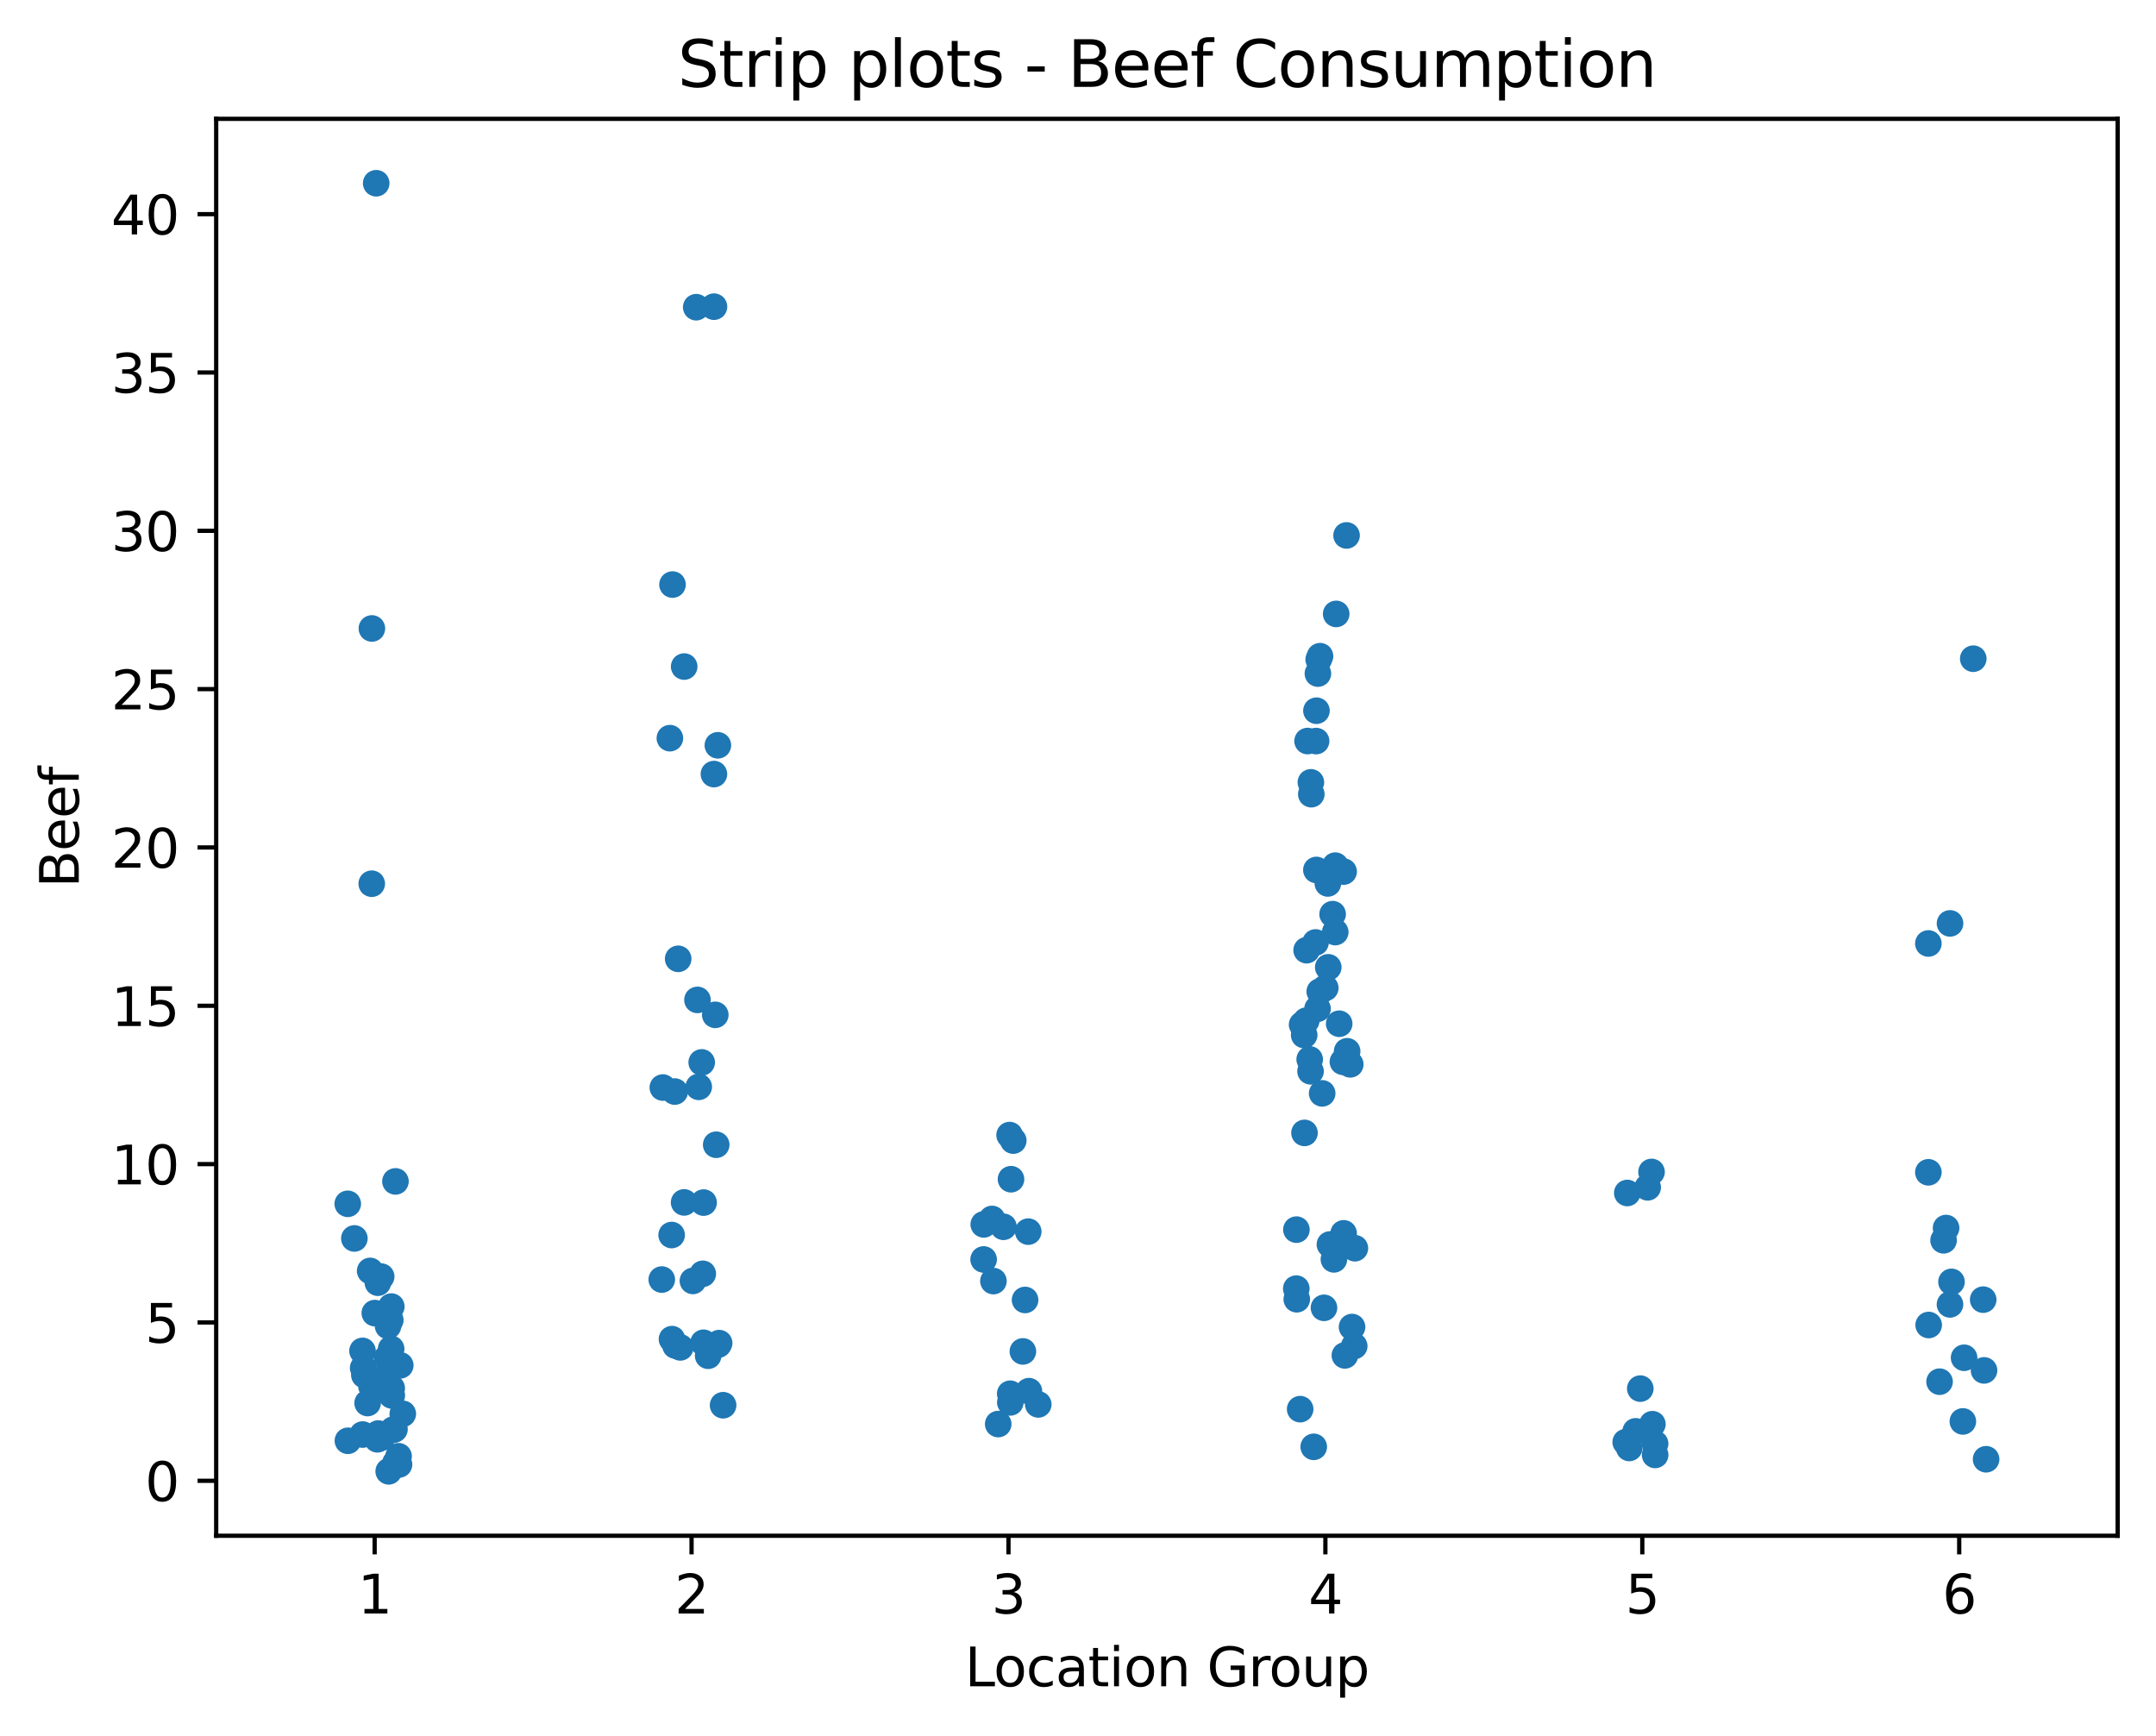 <?xml version="1.0" encoding="utf-8" standalone="no"?>
<!DOCTYPE svg PUBLIC "-//W3C//DTD SVG 1.1//EN"
  "http://www.w3.org/Graphics/SVG/1.1/DTD/svg11.dtd">
<svg xmlns:xlink="http://www.w3.org/1999/xlink" width="404.923pt" height="325.986pt" viewBox="0 0 404.923 325.986" xmlns="http://www.w3.org/2000/svg" version="1.1">
 <defs>
  <style type="text/css">*{stroke-linejoin: round; stroke-linecap: butt}</style>
 </defs>
 <g id="figure_1">
  <g id="patch_1">
   <path d="M 0 325.986 
L 404.923 325.986 
L 404.923 0 
L 0 0 
L 0 325.986 
z
" style="fill: none"/>
  </g>
  <g id="axes_1">
   <g id="patch_2">
    <path d="M 40.603 288.43 
L 397.723 288.43 
L 397.723 22.318 
L 40.603 22.318 
L 40.603 288.43 
z
" style="fill: none"/>
   </g>
   <g id="matplotlib.axis_1">
    <g id="xtick_1">
     <g id="line2d_1">
      <defs>
       <path id="me4820d6d7a" d="M 0 0 
L 0 3.5 
" style="stroke: #000000; stroke-width: 0.8"/>
      </defs>
      <g>
       <use xlink:href="#me4820d6d7a" x="70.363" y="288.43" style="stroke: #000000; stroke-width: 0.8"/>
      </g>
     </g>
     <g id="text_1">
      <!-- 1 -->
      <g transform="translate(67.182 303.029) scale(0.1 -0.1)">
       <defs>
        <path id="DejaVuSans-31" d="M 794 531 
L 1825 531 
L 1825 4091 
L 703 3866 
L 703 4441 
L 1819 4666 
L 2450 4666 
L 2450 531 
L 3481 531 
L 3481 0 
L 794 0 
L 794 531 
z
" transform="scale(0.016)"/>
       </defs>
       <use xlink:href="#DejaVuSans-31"/>
      </g>
     </g>
    </g>
    <g id="xtick_2">
     <g id="line2d_2">
      <g>
       <use xlink:href="#me4820d6d7a" x="129.883" y="288.43" style="stroke: #000000; stroke-width: 0.8"/>
      </g>
     </g>
     <g id="text_2">
      <!-- 2 -->
      <g transform="translate(126.702 303.029) scale(0.1 -0.1)">
       <defs>
        <path id="DejaVuSans-32" d="M 1228 531 
L 3431 531 
L 3431 0 
L 469 0 
L 469 531 
Q 828 903 1448 1529 
Q 2069 2156 2228 2338 
Q 2531 2678 2651 2914 
Q 2772 3150 2772 3378 
Q 2772 3750 2511 3984 
Q 2250 4219 1831 4219 
Q 1534 4219 1204 4116 
Q 875 4013 500 3803 
L 500 4441 
Q 881 4594 1212 4672 
Q 1544 4750 1819 4750 
Q 2544 4750 2975 4387 
Q 3406 4025 3406 3419 
Q 3406 3131 3298 2873 
Q 3191 2616 2906 2266 
Q 2828 2175 2409 1742 
Q 1991 1309 1228 531 
z
" transform="scale(0.016)"/>
       </defs>
       <use xlink:href="#DejaVuSans-32"/>
      </g>
     </g>
    </g>
    <g id="xtick_3">
     <g id="line2d_3">
      <g>
       <use xlink:href="#me4820d6d7a" x="189.403" y="288.43" style="stroke: #000000; stroke-width: 0.8"/>
      </g>
     </g>
     <g id="text_3">
      <!-- 3 -->
      <g transform="translate(186.222 303.029) scale(0.1 -0.1)">
       <defs>
        <path id="DejaVuSans-33" d="M 2597 2516 
Q 3050 2419 3304 2112 
Q 3559 1806 3559 1356 
Q 3559 666 3084 287 
Q 2609 -91 1734 -91 
Q 1441 -91 1130 -33 
Q 819 25 488 141 
L 488 750 
Q 750 597 1062 519 
Q 1375 441 1716 441 
Q 2309 441 2620 675 
Q 2931 909 2931 1356 
Q 2931 1769 2642 2001 
Q 2353 2234 1838 2234 
L 1294 2234 
L 1294 2753 
L 1863 2753 
Q 2328 2753 2575 2939 
Q 2822 3125 2822 3475 
Q 2822 3834 2567 4026 
Q 2313 4219 1838 4219 
Q 1578 4219 1281 4162 
Q 984 4106 628 3988 
L 628 4550 
Q 988 4650 1302 4700 
Q 1616 4750 1894 4750 
Q 2613 4750 3031 4423 
Q 3450 4097 3450 3541 
Q 3450 3153 3228 2886 
Q 3006 2619 2597 2516 
z
" transform="scale(0.016)"/>
       </defs>
       <use xlink:href="#DejaVuSans-33"/>
      </g>
     </g>
    </g>
    <g id="xtick_4">
     <g id="line2d_4">
      <g>
       <use xlink:href="#me4820d6d7a" x="248.923" y="288.43" style="stroke: #000000; stroke-width: 0.8"/>
      </g>
     </g>
     <g id="text_4">
      <!-- 4 -->
      <g transform="translate(245.742 303.029) scale(0.1 -0.1)">
       <defs>
        <path id="DejaVuSans-34" d="M 2419 4116 
L 825 1625 
L 2419 1625 
L 2419 4116 
z
M 2253 4666 
L 3047 4666 
L 3047 1625 
L 3713 1625 
L 3713 1100 
L 3047 1100 
L 3047 0 
L 2419 0 
L 2419 1100 
L 313 1100 
L 313 1709 
L 2253 4666 
z
" transform="scale(0.016)"/>
       </defs>
       <use xlink:href="#DejaVuSans-34"/>
      </g>
     </g>
    </g>
    <g id="xtick_5">
     <g id="line2d_5">
      <g>
       <use xlink:href="#me4820d6d7a" x="308.443" y="288.43" style="stroke: #000000; stroke-width: 0.8"/>
      </g>
     </g>
     <g id="text_5">
      <!-- 5 -->
      <g transform="translate(305.262 303.029) scale(0.1 -0.1)">
       <defs>
        <path id="DejaVuSans-35" d="M 691 4666 
L 3169 4666 
L 3169 4134 
L 1269 4134 
L 1269 2991 
Q 1406 3038 1543 3061 
Q 1681 3084 1819 3084 
Q 2600 3084 3056 2656 
Q 3513 2228 3513 1497 
Q 3513 744 3044 326 
Q 2575 -91 1722 -91 
Q 1428 -91 1123 -41 
Q 819 9 494 109 
L 494 744 
Q 775 591 1075 516 
Q 1375 441 1709 441 
Q 2250 441 2565 725 
Q 2881 1009 2881 1497 
Q 2881 1984 2565 2268 
Q 2250 2553 1709 2553 
Q 1456 2553 1204 2497 
Q 953 2441 691 2322 
L 691 4666 
z
" transform="scale(0.016)"/>
       </defs>
       <use xlink:href="#DejaVuSans-35"/>
      </g>
     </g>
    </g>
    <g id="xtick_6">
     <g id="line2d_6">
      <g>
       <use xlink:href="#me4820d6d7a" x="367.963" y="288.43" style="stroke: #000000; stroke-width: 0.8"/>
      </g>
     </g>
     <g id="text_6">
      <!-- 6 -->
      <g transform="translate(364.782 303.029) scale(0.1 -0.1)">
       <defs>
        <path id="DejaVuSans-36" d="M 2113 2584 
Q 1688 2584 1439 2293 
Q 1191 2003 1191 1497 
Q 1191 994 1439 701 
Q 1688 409 2113 409 
Q 2538 409 2786 701 
Q 3034 994 3034 1497 
Q 3034 2003 2786 2293 
Q 2538 2584 2113 2584 
z
M 3366 4563 
L 3366 3988 
Q 3128 4100 2886 4159 
Q 2644 4219 2406 4219 
Q 1781 4219 1451 3797 
Q 1122 3375 1075 2522 
Q 1259 2794 1537 2939 
Q 1816 3084 2150 3084 
Q 2853 3084 3261 2657 
Q 3669 2231 3669 1497 
Q 3669 778 3244 343 
Q 2819 -91 2113 -91 
Q 1303 -91 875 529 
Q 447 1150 447 2328 
Q 447 3434 972 4092 
Q 1497 4750 2381 4750 
Q 2619 4750 2861 4703 
Q 3103 4656 3366 4563 
z
" transform="scale(0.016)"/>
       </defs>
       <use xlink:href="#DejaVuSans-36"/>
      </g>
     </g>
    </g>
    <g id="text_7">
     <!-- Location Group -->
     <g transform="translate(181.206 316.707) scale(0.1 -0.1)">
      <defs>
       <path id="DejaVuSans-4c" d="M 628 4666 
L 1259 4666 
L 1259 531 
L 3531 531 
L 3531 0 
L 628 0 
L 628 4666 
z
" transform="scale(0.016)"/>
       <path id="DejaVuSans-6f" d="M 1959 3097 
Q 1497 3097 1228 2736 
Q 959 2375 959 1747 
Q 959 1119 1226 758 
Q 1494 397 1959 397 
Q 2419 397 2687 759 
Q 2956 1122 2956 1747 
Q 2956 2369 2687 2733 
Q 2419 3097 1959 3097 
z
M 1959 3584 
Q 2709 3584 3137 3096 
Q 3566 2609 3566 1747 
Q 3566 888 3137 398 
Q 2709 -91 1959 -91 
Q 1206 -91 779 398 
Q 353 888 353 1747 
Q 353 2609 779 3096 
Q 1206 3584 1959 3584 
z
" transform="scale(0.016)"/>
       <path id="DejaVuSans-63" d="M 3122 3366 
L 3122 2828 
Q 2878 2963 2633 3030 
Q 2388 3097 2138 3097 
Q 1578 3097 1268 2742 
Q 959 2388 959 1747 
Q 959 1106 1268 751 
Q 1578 397 2138 397 
Q 2388 397 2633 464 
Q 2878 531 3122 666 
L 3122 134 
Q 2881 22 2623 -34 
Q 2366 -91 2075 -91 
Q 1284 -91 818 406 
Q 353 903 353 1747 
Q 353 2603 823 3093 
Q 1294 3584 2113 3584 
Q 2378 3584 2631 3529 
Q 2884 3475 3122 3366 
z
" transform="scale(0.016)"/>
       <path id="DejaVuSans-61" d="M 2194 1759 
Q 1497 1759 1228 1600 
Q 959 1441 959 1056 
Q 959 750 1161 570 
Q 1363 391 1709 391 
Q 2188 391 2477 730 
Q 2766 1069 2766 1631 
L 2766 1759 
L 2194 1759 
z
M 3341 1997 
L 3341 0 
L 2766 0 
L 2766 531 
Q 2569 213 2275 61 
Q 1981 -91 1556 -91 
Q 1019 -91 701 211 
Q 384 513 384 1019 
Q 384 1609 779 1909 
Q 1175 2209 1959 2209 
L 2766 2209 
L 2766 2266 
Q 2766 2663 2505 2880 
Q 2244 3097 1772 3097 
Q 1472 3097 1187 3025 
Q 903 2953 641 2809 
L 641 3341 
Q 956 3463 1253 3523 
Q 1550 3584 1831 3584 
Q 2591 3584 2966 3190 
Q 3341 2797 3341 1997 
z
" transform="scale(0.016)"/>
       <path id="DejaVuSans-74" d="M 1172 4494 
L 1172 3500 
L 2356 3500 
L 2356 3053 
L 1172 3053 
L 1172 1153 
Q 1172 725 1289 603 
Q 1406 481 1766 481 
L 2356 481 
L 2356 0 
L 1766 0 
Q 1100 0 847 248 
Q 594 497 594 1153 
L 594 3053 
L 172 3053 
L 172 3500 
L 594 3500 
L 594 4494 
L 1172 4494 
z
" transform="scale(0.016)"/>
       <path id="DejaVuSans-69" d="M 603 3500 
L 1178 3500 
L 1178 0 
L 603 0 
L 603 3500 
z
M 603 4863 
L 1178 4863 
L 1178 4134 
L 603 4134 
L 603 4863 
z
" transform="scale(0.016)"/>
       <path id="DejaVuSans-6e" d="M 3513 2113 
L 3513 0 
L 2938 0 
L 2938 2094 
Q 2938 2591 2744 2837 
Q 2550 3084 2163 3084 
Q 1697 3084 1428 2787 
Q 1159 2491 1159 1978 
L 1159 0 
L 581 0 
L 581 3500 
L 1159 3500 
L 1159 2956 
Q 1366 3272 1645 3428 
Q 1925 3584 2291 3584 
Q 2894 3584 3203 3211 
Q 3513 2838 3513 2113 
z
" transform="scale(0.016)"/>
       <path id="DejaVuSans-20" transform="scale(0.016)"/>
       <path id="DejaVuSans-47" d="M 3809 666 
L 3809 1919 
L 2778 1919 
L 2778 2438 
L 4434 2438 
L 4434 434 
Q 4069 175 3628 42 
Q 3188 -91 2688 -91 
Q 1594 -91 976 548 
Q 359 1188 359 2328 
Q 359 3472 976 4111 
Q 1594 4750 2688 4750 
Q 3144 4750 3555 4637 
Q 3966 4525 4313 4306 
L 4313 3634 
Q 3963 3931 3569 4081 
Q 3175 4231 2741 4231 
Q 1884 4231 1454 3753 
Q 1025 3275 1025 2328 
Q 1025 1384 1454 906 
Q 1884 428 2741 428 
Q 3075 428 3337 486 
Q 3600 544 3809 666 
z
" transform="scale(0.016)"/>
       <path id="DejaVuSans-72" d="M 2631 2963 
Q 2534 3019 2420 3045 
Q 2306 3072 2169 3072 
Q 1681 3072 1420 2755 
Q 1159 2438 1159 1844 
L 1159 0 
L 581 0 
L 581 3500 
L 1159 3500 
L 1159 2956 
Q 1341 3275 1631 3429 
Q 1922 3584 2338 3584 
Q 2397 3584 2469 3576 
Q 2541 3569 2628 3553 
L 2631 2963 
z
" transform="scale(0.016)"/>
       <path id="DejaVuSans-75" d="M 544 1381 
L 544 3500 
L 1119 3500 
L 1119 1403 
Q 1119 906 1312 657 
Q 1506 409 1894 409 
Q 2359 409 2629 706 
Q 2900 1003 2900 1516 
L 2900 3500 
L 3475 3500 
L 3475 0 
L 2900 0 
L 2900 538 
Q 2691 219 2414 64 
Q 2138 -91 1772 -91 
Q 1169 -91 856 284 
Q 544 659 544 1381 
z
M 1991 3584 
L 1991 3584 
z
" transform="scale(0.016)"/>
       <path id="DejaVuSans-70" d="M 1159 525 
L 1159 -1331 
L 581 -1331 
L 581 3500 
L 1159 3500 
L 1159 2969 
Q 1341 3281 1617 3432 
Q 1894 3584 2278 3584 
Q 2916 3584 3314 3078 
Q 3713 2572 3713 1747 
Q 3713 922 3314 415 
Q 2916 -91 2278 -91 
Q 1894 -91 1617 61 
Q 1341 213 1159 525 
z
M 3116 1747 
Q 3116 2381 2855 2742 
Q 2594 3103 2138 3103 
Q 1681 3103 1420 2742 
Q 1159 2381 1159 1747 
Q 1159 1113 1420 752 
Q 1681 391 2138 391 
Q 2594 391 2855 752 
Q 3116 1113 3116 1747 
z
" transform="scale(0.016)"/>
      </defs>
      <use xlink:href="#DejaVuSans-4c"/>
      <use xlink:href="#DejaVuSans-6f" x="53.963"/>
      <use xlink:href="#DejaVuSans-63" x="115.145"/>
      <use xlink:href="#DejaVuSans-61" x="170.125"/>
      <use xlink:href="#DejaVuSans-74" x="231.404"/>
      <use xlink:href="#DejaVuSans-69" x="270.613"/>
      <use xlink:href="#DejaVuSans-6f" x="298.396"/>
      <use xlink:href="#DejaVuSans-6e" x="359.578"/>
      <use xlink:href="#DejaVuSans-20" x="422.957"/>
      <use xlink:href="#DejaVuSans-47" x="454.744"/>
      <use xlink:href="#DejaVuSans-72" x="532.234"/>
      <use xlink:href="#DejaVuSans-6f" x="571.098"/>
      <use xlink:href="#DejaVuSans-75" x="632.279"/>
      <use xlink:href="#DejaVuSans-70" x="695.658"/>
     </g>
    </g>
   </g>
   <g id="matplotlib.axis_2">
    <g id="ytick_1">
     <g id="line2d_7">
      <defs>
       <path id="m3ebc1cd7a2" d="M 0 0 
L -3.5 0 
" style="stroke: #000000; stroke-width: 0.8"/>
      </defs>
      <g>
       <use xlink:href="#m3ebc1cd7a2" x="40.603" y="278.114" style="stroke: #000000; stroke-width: 0.8"/>
      </g>
     </g>
     <g id="text_8">
      <!-- 0 -->
      <g transform="translate(27.241 281.913) scale(0.1 -0.1)">
       <defs>
        <path id="DejaVuSans-30" d="M 2034 4250 
Q 1547 4250 1301 3770 
Q 1056 3291 1056 2328 
Q 1056 1369 1301 889 
Q 1547 409 2034 409 
Q 2525 409 2770 889 
Q 3016 1369 3016 2328 
Q 3016 3291 2770 3770 
Q 2525 4250 2034 4250 
z
M 2034 4750 
Q 2819 4750 3233 4129 
Q 3647 3509 3647 2328 
Q 3647 1150 3233 529 
Q 2819 -91 2034 -91 
Q 1250 -91 836 529 
Q 422 1150 422 2328 
Q 422 3509 836 4129 
Q 1250 4750 2034 4750 
z
" transform="scale(0.016)"/>
       </defs>
       <use xlink:href="#DejaVuSans-30"/>
      </g>
     </g>
    </g>
    <g id="ytick_2">
     <g id="line2d_8">
      <g>
       <use xlink:href="#m3ebc1cd7a2" x="40.603" y="248.377" style="stroke: #000000; stroke-width: 0.8"/>
      </g>
     </g>
     <g id="text_9">
      <!-- 5 -->
      <g transform="translate(27.241 252.176) scale(0.1 -0.1)">
       <use xlink:href="#DejaVuSans-35"/>
      </g>
     </g>
    </g>
    <g id="ytick_3">
     <g id="line2d_9">
      <g>
       <use xlink:href="#m3ebc1cd7a2" x="40.603" y="218.64" style="stroke: #000000; stroke-width: 0.8"/>
      </g>
     </g>
     <g id="text_10">
      <!-- 10 -->
      <g transform="translate(20.878 222.439) scale(0.1 -0.1)">
       <use xlink:href="#DejaVuSans-31"/>
       <use xlink:href="#DejaVuSans-30" x="63.623"/>
      </g>
     </g>
    </g>
    <g id="ytick_4">
     <g id="line2d_10">
      <g>
       <use xlink:href="#m3ebc1cd7a2" x="40.603" y="188.903" style="stroke: #000000; stroke-width: 0.8"/>
      </g>
     </g>
     <g id="text_11">
      <!-- 15 -->
      <g transform="translate(20.878 192.702) scale(0.1 -0.1)">
       <use xlink:href="#DejaVuSans-31"/>
       <use xlink:href="#DejaVuSans-35" x="63.623"/>
      </g>
     </g>
    </g>
    <g id="ytick_5">
     <g id="line2d_11">
      <g>
       <use xlink:href="#m3ebc1cd7a2" x="40.603" y="159.166" style="stroke: #000000; stroke-width: 0.8"/>
      </g>
     </g>
     <g id="text_12">
      <!-- 20 -->
      <g transform="translate(20.878 162.965) scale(0.1 -0.1)">
       <use xlink:href="#DejaVuSans-32"/>
       <use xlink:href="#DejaVuSans-30" x="63.623"/>
      </g>
     </g>
    </g>
    <g id="ytick_6">
     <g id="line2d_12">
      <g>
       <use xlink:href="#m3ebc1cd7a2" x="40.603" y="129.429" style="stroke: #000000; stroke-width: 0.8"/>
      </g>
     </g>
     <g id="text_13">
      <!-- 25 -->
      <g transform="translate(20.878 133.228) scale(0.1 -0.1)">
       <use xlink:href="#DejaVuSans-32"/>
       <use xlink:href="#DejaVuSans-35" x="63.623"/>
      </g>
     </g>
    </g>
    <g id="ytick_7">
     <g id="line2d_13">
      <g>
       <use xlink:href="#m3ebc1cd7a2" x="40.603" y="99.692" style="stroke: #000000; stroke-width: 0.8"/>
      </g>
     </g>
     <g id="text_14">
      <!-- 30 -->
      <g transform="translate(20.878 103.491) scale(0.1 -0.1)">
       <use xlink:href="#DejaVuSans-33"/>
       <use xlink:href="#DejaVuSans-30" x="63.623"/>
      </g>
     </g>
    </g>
    <g id="ytick_8">
     <g id="line2d_14">
      <g>
       <use xlink:href="#m3ebc1cd7a2" x="40.603" y="69.955" style="stroke: #000000; stroke-width: 0.8"/>
      </g>
     </g>
     <g id="text_15">
      <!-- 35 -->
      <g transform="translate(20.878 73.755) scale(0.1 -0.1)">
       <use xlink:href="#DejaVuSans-33"/>
       <use xlink:href="#DejaVuSans-35" x="63.623"/>
      </g>
     </g>
    </g>
    <g id="ytick_9">
     <g id="line2d_15">
      <g>
       <use xlink:href="#m3ebc1cd7a2" x="40.603" y="40.218" style="stroke: #000000; stroke-width: 0.8"/>
      </g>
     </g>
     <g id="text_16">
      <!-- 40 -->
      <g transform="translate(20.878 44.018) scale(0.1 -0.1)">
       <use xlink:href="#DejaVuSans-34"/>
       <use xlink:href="#DejaVuSans-30" x="63.623"/>
      </g>
     </g>
    </g>
    <g id="text_17">
     <!-- Beef -->
     <g transform="translate(14.798 166.718) rotate(-90) scale(0.1 -0.1)">
      <defs>
       <path id="DejaVuSans-42" d="M 1259 2228 
L 1259 519 
L 2272 519 
Q 2781 519 3026 730 
Q 3272 941 3272 1375 
Q 3272 1813 3026 2020 
Q 2781 2228 2272 2228 
L 1259 2228 
z
M 1259 4147 
L 1259 2741 
L 2194 2741 
Q 2656 2741 2882 2914 
Q 3109 3088 3109 3444 
Q 3109 3797 2882 3972 
Q 2656 4147 2194 4147 
L 1259 4147 
z
M 628 4666 
L 2241 4666 
Q 2963 4666 3353 4366 
Q 3744 4066 3744 3513 
Q 3744 3084 3544 2831 
Q 3344 2578 2956 2516 
Q 3422 2416 3680 2098 
Q 3938 1781 3938 1306 
Q 3938 681 3513 340 
Q 3088 0 2303 0 
L 628 0 
L 628 4666 
z
" transform="scale(0.016)"/>
       <path id="DejaVuSans-65" d="M 3597 1894 
L 3597 1613 
L 953 1613 
Q 991 1019 1311 708 
Q 1631 397 2203 397 
Q 2534 397 2845 478 
Q 3156 559 3463 722 
L 3463 178 
Q 3153 47 2828 -22 
Q 2503 -91 2169 -91 
Q 1331 -91 842 396 
Q 353 884 353 1716 
Q 353 2575 817 3079 
Q 1281 3584 2069 3584 
Q 2775 3584 3186 3129 
Q 3597 2675 3597 1894 
z
M 3022 2063 
Q 3016 2534 2758 2815 
Q 2500 3097 2075 3097 
Q 1594 3097 1305 2825 
Q 1016 2553 972 2059 
L 3022 2063 
z
" transform="scale(0.016)"/>
       <path id="DejaVuSans-66" d="M 2375 4863 
L 2375 4384 
L 1825 4384 
Q 1516 4384 1395 4259 
Q 1275 4134 1275 3809 
L 1275 3500 
L 2222 3500 
L 2222 3053 
L 1275 3053 
L 1275 0 
L 697 0 
L 697 3053 
L 147 3053 
L 147 3500 
L 697 3500 
L 697 3744 
Q 697 4328 969 4595 
Q 1241 4863 1831 4863 
L 2375 4863 
z
" transform="scale(0.016)"/>
      </defs>
      <use xlink:href="#DejaVuSans-42"/>
      <use xlink:href="#DejaVuSans-65" x="68.604"/>
      <use xlink:href="#DejaVuSans-65" x="130.127"/>
      <use xlink:href="#DejaVuSans-66" x="191.65"/>
     </g>
    </g>
   </g>
   <g id="patch_3">
    <path d="M 40.603 288.43 
L 40.603 22.318 
" style="fill: none; stroke: #000000; stroke-width: 0.8; stroke-linejoin: miter; stroke-linecap: square"/>
   </g>
   <g id="patch_4">
    <path d="M 397.723 288.43 
L 397.723 22.318 
" style="fill: none; stroke: #000000; stroke-width: 0.8; stroke-linejoin: miter; stroke-linecap: square"/>
   </g>
   <g id="patch_5">
    <path d="M 40.603 288.43 
L 397.723 288.43 
" style="fill: none; stroke: #000000; stroke-width: 0.8; stroke-linejoin: miter; stroke-linecap: square"/>
   </g>
   <g id="patch_6">
    <path d="M 40.603 22.318 
L 397.723 22.318 
" style="fill: none; stroke: #000000; stroke-width: 0.8; stroke-linejoin: miter; stroke-linecap: square"/>
   </g>
   <g id="PathCollection_1">
    <defs>
     <path id="m8546644ca0" d="M 0 2.5 
C 0.663 2.5 1.299 2.237 1.768 1.768 
C 2.237 1.299 2.5 0.663 2.5 0 
C 2.5 -0.663 2.237 -1.299 1.768 -1.768 
C 1.299 -2.237 0.663 -2.5 0 -2.5 
C -0.663 -2.5 -1.299 -2.237 -1.768 -1.768 
C -2.237 -1.299 -2.5 -0.663 -2.5 0 
C -2.5 0.663 -2.237 1.299 -1.768 1.768 
C -1.299 2.237 -0.663 2.5 0 2.5 
z
"/>
    </defs>
    <g clip-path="url(#p8212a96b43)">
     <use xlink:href="#m8546644ca0" x="72.881" y="249.034" style="fill: #1f77b4"/>
     <use xlink:href="#m8546644ca0" x="68.082" y="253.718" style="fill: #1f77b4"/>
     <use xlink:href="#m8546644ca0" x="73.164" y="257.27" style="fill: #1f77b4"/>
     <use xlink:href="#m8546644ca0" x="73.489" y="245.392" style="fill: #1f77b4"/>
     <use xlink:href="#m8546644ca0" x="70.967" y="240.907" style="fill: #1f77b4"/>
     <use xlink:href="#m8546644ca0" x="70.878" y="270.318" style="fill: #1f77b4"/>
     <use xlink:href="#m8546644ca0" x="71.295" y="259.073" style="fill: #1f77b4"/>
     <use xlink:href="#m8546644ca0" x="69.815" y="165.972" style="fill: #1f77b4"/>
     <use xlink:href="#m8546644ca0" x="69.843" y="118.033" style="fill: #1f77b4"/>
     <use xlink:href="#m8546644ca0" x="70.415" y="260.968" style="fill: #1f77b4"/>
     <use xlink:href="#m8546644ca0" x="70.983" y="270.217" style="fill: #1f77b4"/>
     <use xlink:href="#m8546644ca0" x="73" y="276.334" style="fill: #1f77b4"/>
     <use xlink:href="#m8546644ca0" x="68.207" y="256.911" style="fill: #1f77b4"/>
     <use xlink:href="#m8546644ca0" x="73.299" y="247.925" style="fill: #1f77b4"/>
     <use xlink:href="#m8546644ca0" x="68.433" y="258.246" style="fill: #1f77b4"/>
     <use xlink:href="#m8546644ca0" x="65.34" y="270.596" style="fill: #1f77b4"/>
     <use xlink:href="#m8546644ca0" x="65.31" y="226.091" style="fill: #1f77b4"/>
     <use xlink:href="#m8546644ca0" x="75.172" y="256.43" style="fill: #1f77b4"/>
     <use xlink:href="#m8546644ca0" x="71.589" y="239.759" style="fill: #1f77b4"/>
     <use xlink:href="#m8546644ca0" x="68.107" y="269.425" style="fill: #1f77b4"/>
     <use xlink:href="#m8546644ca0" x="74.939" y="275.051" style="fill: #1f77b4"/>
     <use xlink:href="#m8546644ca0" x="74.085" y="268.443" style="fill: #1f77b4"/>
     <use xlink:href="#m8546644ca0" x="73.566" y="260.732" style="fill: #1f77b4"/>
     <use xlink:href="#m8546644ca0" x="73.458" y="253.33" style="fill: #1f77b4"/>
     <use xlink:href="#m8546644ca0" x="69.52" y="238.696" style="fill: #1f77b4"/>
     <use xlink:href="#m8546644ca0" x="74.261" y="274.775" style="fill: #1f77b4"/>
     <use xlink:href="#m8546644ca0" x="69.762" y="260.347" style="fill: #1f77b4"/>
     <use xlink:href="#m8546644ca0" x="69.042" y="263.507" style="fill: #1f77b4"/>
     <use xlink:href="#m8546644ca0" x="73.805" y="268.531" style="fill: #1f77b4"/>
     <use xlink:href="#m8546644ca0" x="75.648" y="265.534" style="fill: #1f77b4"/>
     <use xlink:href="#m8546644ca0" x="73.579" y="262.082" style="fill: #1f77b4"/>
     <use xlink:href="#m8546644ca0" x="71.035" y="269.234" style="fill: #1f77b4"/>
     <use xlink:href="#m8546644ca0" x="70.389" y="246.616" style="fill: #1f77b4"/>
     <use xlink:href="#m8546644ca0" x="71.747" y="269.972" style="fill: #1f77b4"/>
     <use xlink:href="#m8546644ca0" x="66.553" y="232.595" style="fill: #1f77b4"/>
     <use xlink:href="#m8546644ca0" x="74.854" y="273.507" style="fill: #1f77b4"/>
     <use xlink:href="#m8546644ca0" x="72.661" y="255.064" style="fill: #1f77b4"/>
     <use xlink:href="#m8546644ca0" x="74.27" y="221.881" style="fill: #1f77b4"/>
     <use xlink:href="#m8546644ca0" x="70.655" y="34.414" style="fill: #1f77b4"/>
    </g>
   </g>
   <g id="PathCollection_2">
    <g clip-path="url(#p8212a96b43)">
     <use xlink:href="#m8546644ca0" x="131.991" y="239.237" style="fill: #1f77b4"/>
     <use xlink:href="#m8546644ca0" x="134.51" y="214.998" style="fill: #1f77b4"/>
     <use xlink:href="#m8546644ca0" x="127.766" y="253.055" style="fill: #1f77b4"/>
     <use xlink:href="#m8546644ca0" x="134.082" y="145.381" style="fill: #1f77b4"/>
     <use xlink:href="#m8546644ca0" x="130.76" y="57.696" style="fill: #1f77b4"/>
     <use xlink:href="#m8546644ca0" x="128.497" y="125.187" style="fill: #1f77b4"/>
     <use xlink:href="#m8546644ca0" x="125.811" y="138.637" style="fill: #1f77b4"/>
     <use xlink:href="#m8546644ca0" x="134.335" y="190.601" style="fill: #1f77b4"/>
     <use xlink:href="#m8546644ca0" x="124.486" y="204.253" style="fill: #1f77b4"/>
     <use xlink:href="#m8546644ca0" x="126.141" y="231.953" style="fill: #1f77b4"/>
     <use xlink:href="#m8546644ca0" x="124.287" y="240.316" style="fill: #1f77b4"/>
     <use xlink:href="#m8546644ca0" x="131.786" y="199.533" style="fill: #1f77b4"/>
     <use xlink:href="#m8546644ca0" x="132.144" y="225.86" style="fill: #1f77b4"/>
     <use xlink:href="#m8546644ca0" x="126.724" y="205.007" style="fill: #1f77b4"/>
     <use xlink:href="#m8546644ca0" x="132.997" y="254.626" style="fill: #1f77b4"/>
     <use xlink:href="#m8546644ca0" x="134.893" y="252.545" style="fill: #1f77b4"/>
     <use xlink:href="#m8546644ca0" x="130.139" y="240.573" style="fill: #1f77b4"/>
     <use xlink:href="#m8546644ca0" x="126.205" y="251.505" style="fill: #1f77b4"/>
     <use xlink:href="#m8546644ca0" x="130.992" y="187.794" style="fill: #1f77b4"/>
     <use xlink:href="#m8546644ca0" x="135.805" y="263.919" style="fill: #1f77b4"/>
     <use xlink:href="#m8546644ca0" x="127.368" y="180.077" style="fill: #1f77b4"/>
     <use xlink:href="#m8546644ca0" x="134.824" y="139.976" style="fill: #1f77b4"/>
     <use xlink:href="#m8546644ca0" x="135.063" y="252.255" style="fill: #1f77b4"/>
     <use xlink:href="#m8546644ca0" x="128.483" y="225.826" style="fill: #1f77b4"/>
     <use xlink:href="#m8546644ca0" x="126.862" y="252.713" style="fill: #1f77b4"/>
     <use xlink:href="#m8546644ca0" x="132.125" y="252.187" style="fill: #1f77b4"/>
     <use xlink:href="#m8546644ca0" x="134.092" y="57.597" style="fill: #1f77b4"/>
     <use xlink:href="#m8546644ca0" x="126.304" y="109.789" style="fill: #1f77b4"/>
     <use xlink:href="#m8546644ca0" x="131.231" y="204.122" style="fill: #1f77b4"/>
    </g>
   </g>
   <g id="PathCollection_3">
    <g clip-path="url(#p8212a96b43)">
     <use xlink:href="#m8546644ca0" x="189.728" y="261.761" style="fill: #1f77b4"/>
     <use xlink:href="#m8546644ca0" x="189.611" y="213.182" style="fill: #1f77b4"/>
     <use xlink:href="#m8546644ca0" x="192.519" y="244.149" style="fill: #1f77b4"/>
     <use xlink:href="#m8546644ca0" x="186.315" y="228.934" style="fill: #1f77b4"/>
     <use xlink:href="#m8546644ca0" x="193.24" y="261.276" style="fill: #1f77b4"/>
     <use xlink:href="#m8546644ca0" x="186.576" y="240.602" style="fill: #1f77b4"/>
     <use xlink:href="#m8546644ca0" x="189.749" y="263.387" style="fill: #1f77b4"/>
     <use xlink:href="#m8546644ca0" x="184.761" y="229.957" style="fill: #1f77b4"/>
     <use xlink:href="#m8546644ca0" x="190.303" y="214.216" style="fill: #1f77b4"/>
     <use xlink:href="#m8546644ca0" x="189.877" y="221.47" style="fill: #1f77b4"/>
     <use xlink:href="#m8546644ca0" x="193.113" y="231.314" style="fill: #1f77b4"/>
     <use xlink:href="#m8546644ca0" x="188.466" y="230.407" style="fill: #1f77b4"/>
     <use xlink:href="#m8546644ca0" x="187.473" y="267.456" style="fill: #1f77b4"/>
     <use xlink:href="#m8546644ca0" x="192.107" y="253.812" style="fill: #1f77b4"/>
     <use xlink:href="#m8546644ca0" x="184.735" y="236.543" style="fill: #1f77b4"/>
     <use xlink:href="#m8546644ca0" x="194.995" y="263.765" style="fill: #1f77b4"/>
    </g>
   </g>
   <g id="PathCollection_4">
    <g clip-path="url(#p8212a96b43)">
     <use xlink:href="#m8546644ca0" x="252.213" y="199.416" style="fill: #1f77b4"/>
     <use xlink:href="#m8546644ca0" x="247.516" y="126.504" style="fill: #1f77b4"/>
     <use xlink:href="#m8546644ca0" x="249.461" y="181.67" style="fill: #1f77b4"/>
     <use xlink:href="#m8546644ca0" x="248.318" y="205.35" style="fill: #1f77b4"/>
     <use xlink:href="#m8546644ca0" x="252.349" y="163.692" style="fill: #1f77b4"/>
     <use xlink:href="#m8546644ca0" x="244.551" y="192.436" style="fill: #1f77b4"/>
     <use xlink:href="#m8546644ca0" x="253.007" y="197.44" style="fill: #1f77b4"/>
     <use xlink:href="#m8546644ca0" x="252.584" y="254.56" style="fill: #1f77b4"/>
     <use xlink:href="#m8546644ca0" x="250.524" y="236.521" style="fill: #1f77b4"/>
     <use xlink:href="#m8546644ca0" x="244.998" y="212.773" style="fill: #1f77b4"/>
     <use xlink:href="#m8546644ca0" x="247.244" y="133.48" style="fill: #1f77b4"/>
     <use xlink:href="#m8546644ca0" x="243.48" y="230.941" style="fill: #1f77b4"/>
     <use xlink:href="#m8546644ca0" x="250.28" y="171.689" style="fill: #1f77b4"/>
     <use xlink:href="#m8546644ca0" x="246.276" y="149.157" style="fill: #1f77b4"/>
     <use xlink:href="#m8546644ca0" x="254.462" y="234.429" style="fill: #1f77b4"/>
     <use xlink:href="#m8546644ca0" x="251.513" y="192.271" style="fill: #1f77b4"/>
     <use xlink:href="#m8546644ca0" x="247.446" y="189.457" style="fill: #1f77b4"/>
     <use xlink:href="#m8546644ca0" x="253.929" y="249.232" style="fill: #1f77b4"/>
     <use xlink:href="#m8546644ca0" x="244.939" y="194.395" style="fill: #1f77b4"/>
     <use xlink:href="#m8546644ca0" x="250.779" y="162.579" style="fill: #1f77b4"/>
     <use xlink:href="#m8546644ca0" x="250.949" y="115.301" style="fill: #1f77b4"/>
     <use xlink:href="#m8546644ca0" x="247.074" y="177.003" style="fill: #1f77b4"/>
     <use xlink:href="#m8546644ca0" x="247.665" y="123.86" style="fill: #1f77b4"/>
     <use xlink:href="#m8546644ca0" x="248.903" y="185.551" style="fill: #1f77b4"/>
     <use xlink:href="#m8546644ca0" x="243.456" y="242.021" style="fill: #1f77b4"/>
     <use xlink:href="#m8546644ca0" x="248.659" y="245.624" style="fill: #1f77b4"/>
     <use xlink:href="#m8546644ca0" x="247.914" y="123.243" style="fill: #1f77b4"/>
     <use xlink:href="#m8546644ca0" x="244.184" y="264.658" style="fill: #1f77b4"/>
     <use xlink:href="#m8546644ca0" x="247.865" y="186.23" style="fill: #1f77b4"/>
     <use xlink:href="#m8546644ca0" x="252.347" y="231.636" style="fill: #1f77b4"/>
     <use xlink:href="#m8546644ca0" x="250.773" y="175.055" style="fill: #1f77b4"/>
     <use xlink:href="#m8546644ca0" x="246.735" y="271.733" style="fill: #1f77b4"/>
     <use xlink:href="#m8546644ca0" x="247.232" y="163.39" style="fill: #1f77b4"/>
     <use xlink:href="#m8546644ca0" x="254.337" y="252.808" style="fill: #1f77b4"/>
     <use xlink:href="#m8546644ca0" x="253.594" y="199.896" style="fill: #1f77b4"/>
     <use xlink:href="#m8546644ca0" x="243.549" y="244.016" style="fill: #1f77b4"/>
     <use xlink:href="#m8546644ca0" x="245.329" y="191.695" style="fill: #1f77b4"/>
     <use xlink:href="#m8546644ca0" x="245.973" y="198.968" style="fill: #1f77b4"/>
     <use xlink:href="#m8546644ca0" x="245.578" y="139.177" style="fill: #1f77b4"/>
     <use xlink:href="#m8546644ca0" x="249.385" y="165.919" style="fill: #1f77b4"/>
     <use xlink:href="#m8546644ca0" x="247.176" y="139.183" style="fill: #1f77b4"/>
     <use xlink:href="#m8546644ca0" x="246.133" y="201.203" style="fill: #1f77b4"/>
     <use xlink:href="#m8546644ca0" x="246.196" y="146.933" style="fill: #1f77b4"/>
     <use xlink:href="#m8546644ca0" x="249.774" y="233.728" style="fill: #1f77b4"/>
     <use xlink:href="#m8546644ca0" x="245.399" y="178.457" style="fill: #1f77b4"/>
     <use xlink:href="#m8546644ca0" x="252.899" y="100.559" style="fill: #1f77b4"/>
    </g>
   </g>
   <g id="PathCollection_5">
    <g clip-path="url(#p8212a96b43)">
     <use xlink:href="#m8546644ca0" x="305.33" y="270.849" style="fill: #1f77b4"/>
     <use xlink:href="#m8546644ca0" x="309.452" y="223" style="fill: #1f77b4"/>
     <use xlink:href="#m8546644ca0" x="305.989" y="271.945" style="fill: #1f77b4"/>
     <use xlink:href="#m8546644ca0" x="308.065" y="260.8" style="fill: #1f77b4"/>
     <use xlink:href="#m8546644ca0" x="305.622" y="224.058" style="fill: #1f77b4"/>
     <use xlink:href="#m8546644ca0" x="310.175" y="220.105" style="fill: #1f77b4"/>
     <use xlink:href="#m8546644ca0" x="310.852" y="273.254" style="fill: #1f77b4"/>
     <use xlink:href="#m8546644ca0" x="310.847" y="271.143" style="fill: #1f77b4"/>
     <use xlink:href="#m8546644ca0" x="307.193" y="268.823" style="fill: #1f77b4"/>
     <use xlink:href="#m8546644ca0" x="310.341" y="267.483" style="fill: #1f77b4"/>
    </g>
   </g>
   <g id="PathCollection_6">
    <g clip-path="url(#p8212a96b43)">
     <use xlink:href="#m8546644ca0" x="370.602" y="123.711" style="fill: #1f77b4"/>
     <use xlink:href="#m8546644ca0" x="368.878" y="255.004" style="fill: #1f77b4"/>
     <use xlink:href="#m8546644ca0" x="366.511" y="240.751" style="fill: #1f77b4"/>
     <use xlink:href="#m8546644ca0" x="364.27" y="259.5" style="fill: #1f77b4"/>
     <use xlink:href="#m8546644ca0" x="362.17" y="220.174" style="fill: #1f77b4"/>
     <use xlink:href="#m8546644ca0" x="365.495" y="230.639" style="fill: #1f77b4"/>
     <use xlink:href="#m8546644ca0" x="366.229" y="244.981" style="fill: #1f77b4"/>
     <use xlink:href="#m8546644ca0" x="366.236" y="173.426" style="fill: #1f77b4"/>
     <use xlink:href="#m8546644ca0" x="373.012" y="274.066" style="fill: #1f77b4"/>
     <use xlink:href="#m8546644ca0" x="372.624" y="257.376" style="fill: #1f77b4"/>
     <use xlink:href="#m8546644ca0" x="362.227" y="248.852" style="fill: #1f77b4"/>
     <use xlink:href="#m8546644ca0" x="368.645" y="266.96" style="fill: #1f77b4"/>
     <use xlink:href="#m8546644ca0" x="362.17" y="177.196" style="fill: #1f77b4"/>
     <use xlink:href="#m8546644ca0" x="365.023" y="232.943" style="fill: #1f77b4"/>
     <use xlink:href="#m8546644ca0" x="372.464" y="244.091" style="fill: #1f77b4"/>
    </g>
   </g>
   <g id="text_18">
    <!-- Strip plots - Beef Consumption -->
    <g transform="translate(127.292 16.318) scale(0.12 -0.12)">
     <defs>
      <path id="DejaVuSans-53" d="M 3425 4513 
L 3425 3897 
Q 3066 4069 2747 4153 
Q 2428 4238 2131 4238 
Q 1616 4238 1336 4038 
Q 1056 3838 1056 3469 
Q 1056 3159 1242 3001 
Q 1428 2844 1947 2747 
L 2328 2669 
Q 3034 2534 3370 2195 
Q 3706 1856 3706 1288 
Q 3706 609 3251 259 
Q 2797 -91 1919 -91 
Q 1588 -91 1214 -16 
Q 841 59 441 206 
L 441 856 
Q 825 641 1194 531 
Q 1563 422 1919 422 
Q 2459 422 2753 634 
Q 3047 847 3047 1241 
Q 3047 1584 2836 1778 
Q 2625 1972 2144 2069 
L 1759 2144 
Q 1053 2284 737 2584 
Q 422 2884 422 3419 
Q 422 4038 858 4394 
Q 1294 4750 2059 4750 
Q 2388 4750 2728 4690 
Q 3069 4631 3425 4513 
z
" transform="scale(0.016)"/>
      <path id="DejaVuSans-6c" d="M 603 4863 
L 1178 4863 
L 1178 0 
L 603 0 
L 603 4863 
z
" transform="scale(0.016)"/>
      <path id="DejaVuSans-73" d="M 2834 3397 
L 2834 2853 
Q 2591 2978 2328 3040 
Q 2066 3103 1784 3103 
Q 1356 3103 1142 2972 
Q 928 2841 928 2578 
Q 928 2378 1081 2264 
Q 1234 2150 1697 2047 
L 1894 2003 
Q 2506 1872 2764 1633 
Q 3022 1394 3022 966 
Q 3022 478 2636 193 
Q 2250 -91 1575 -91 
Q 1294 -91 989 -36 
Q 684 19 347 128 
L 347 722 
Q 666 556 975 473 
Q 1284 391 1588 391 
Q 1994 391 2212 530 
Q 2431 669 2431 922 
Q 2431 1156 2273 1281 
Q 2116 1406 1581 1522 
L 1381 1569 
Q 847 1681 609 1914 
Q 372 2147 372 2553 
Q 372 3047 722 3315 
Q 1072 3584 1716 3584 
Q 2034 3584 2315 3537 
Q 2597 3491 2834 3397 
z
" transform="scale(0.016)"/>
      <path id="DejaVuSans-2d" d="M 313 2009 
L 1997 2009 
L 1997 1497 
L 313 1497 
L 313 2009 
z
" transform="scale(0.016)"/>
      <path id="DejaVuSans-43" d="M 4122 4306 
L 4122 3641 
Q 3803 3938 3442 4084 
Q 3081 4231 2675 4231 
Q 1875 4231 1450 3742 
Q 1025 3253 1025 2328 
Q 1025 1406 1450 917 
Q 1875 428 2675 428 
Q 3081 428 3442 575 
Q 3803 722 4122 1019 
L 4122 359 
Q 3791 134 3420 21 
Q 3050 -91 2638 -91 
Q 1578 -91 968 557 
Q 359 1206 359 2328 
Q 359 3453 968 4101 
Q 1578 4750 2638 4750 
Q 3056 4750 3426 4639 
Q 3797 4528 4122 4306 
z
" transform="scale(0.016)"/>
      <path id="DejaVuSans-6d" d="M 3328 2828 
Q 3544 3216 3844 3400 
Q 4144 3584 4550 3584 
Q 5097 3584 5394 3201 
Q 5691 2819 5691 2113 
L 5691 0 
L 5113 0 
L 5113 2094 
Q 5113 2597 4934 2840 
Q 4756 3084 4391 3084 
Q 3944 3084 3684 2787 
Q 3425 2491 3425 1978 
L 3425 0 
L 2847 0 
L 2847 2094 
Q 2847 2600 2669 2842 
Q 2491 3084 2119 3084 
Q 1678 3084 1418 2786 
Q 1159 2488 1159 1978 
L 1159 0 
L 581 0 
L 581 3500 
L 1159 3500 
L 1159 2956 
Q 1356 3278 1631 3431 
Q 1906 3584 2284 3584 
Q 2666 3584 2933 3390 
Q 3200 3197 3328 2828 
z
" transform="scale(0.016)"/>
     </defs>
     <use xlink:href="#DejaVuSans-53"/>
     <use xlink:href="#DejaVuSans-74" x="63.477"/>
     <use xlink:href="#DejaVuSans-72" x="102.686"/>
     <use xlink:href="#DejaVuSans-69" x="143.799"/>
     <use xlink:href="#DejaVuSans-70" x="171.582"/>
     <use xlink:href="#DejaVuSans-20" x="235.059"/>
     <use xlink:href="#DejaVuSans-70" x="266.846"/>
     <use xlink:href="#DejaVuSans-6c" x="330.322"/>
     <use xlink:href="#DejaVuSans-6f" x="358.105"/>
     <use xlink:href="#DejaVuSans-74" x="419.287"/>
     <use xlink:href="#DejaVuSans-73" x="458.496"/>
     <use xlink:href="#DejaVuSans-20" x="510.596"/>
     <use xlink:href="#DejaVuSans-2d" x="542.383"/>
     <use xlink:href="#DejaVuSans-20" x="578.467"/>
     <use xlink:href="#DejaVuSans-42" x="610.254"/>
     <use xlink:href="#DejaVuSans-65" x="678.857"/>
     <use xlink:href="#DejaVuSans-65" x="740.381"/>
     <use xlink:href="#DejaVuSans-66" x="801.904"/>
     <use xlink:href="#DejaVuSans-20" x="837.109"/>
     <use xlink:href="#DejaVuSans-43" x="868.896"/>
     <use xlink:href="#DejaVuSans-6f" x="938.721"/>
     <use xlink:href="#DejaVuSans-6e" x="999.902"/>
     <use xlink:href="#DejaVuSans-73" x="1063.281"/>
     <use xlink:href="#DejaVuSans-75" x="1115.381"/>
     <use xlink:href="#DejaVuSans-6d" x="1178.76"/>
     <use xlink:href="#DejaVuSans-70" x="1276.172"/>
     <use xlink:href="#DejaVuSans-74" x="1339.648"/>
     <use xlink:href="#DejaVuSans-69" x="1378.857"/>
     <use xlink:href="#DejaVuSans-6f" x="1406.641"/>
     <use xlink:href="#DejaVuSans-6e" x="1467.822"/>
    </g>
   </g>
  </g>
 </g>
 <defs>
  <clipPath id="p8212a96b43">
   <rect x="40.603" y="22.318" width="357.12" height="266.112"/>
  </clipPath>
 </defs>
</svg>
